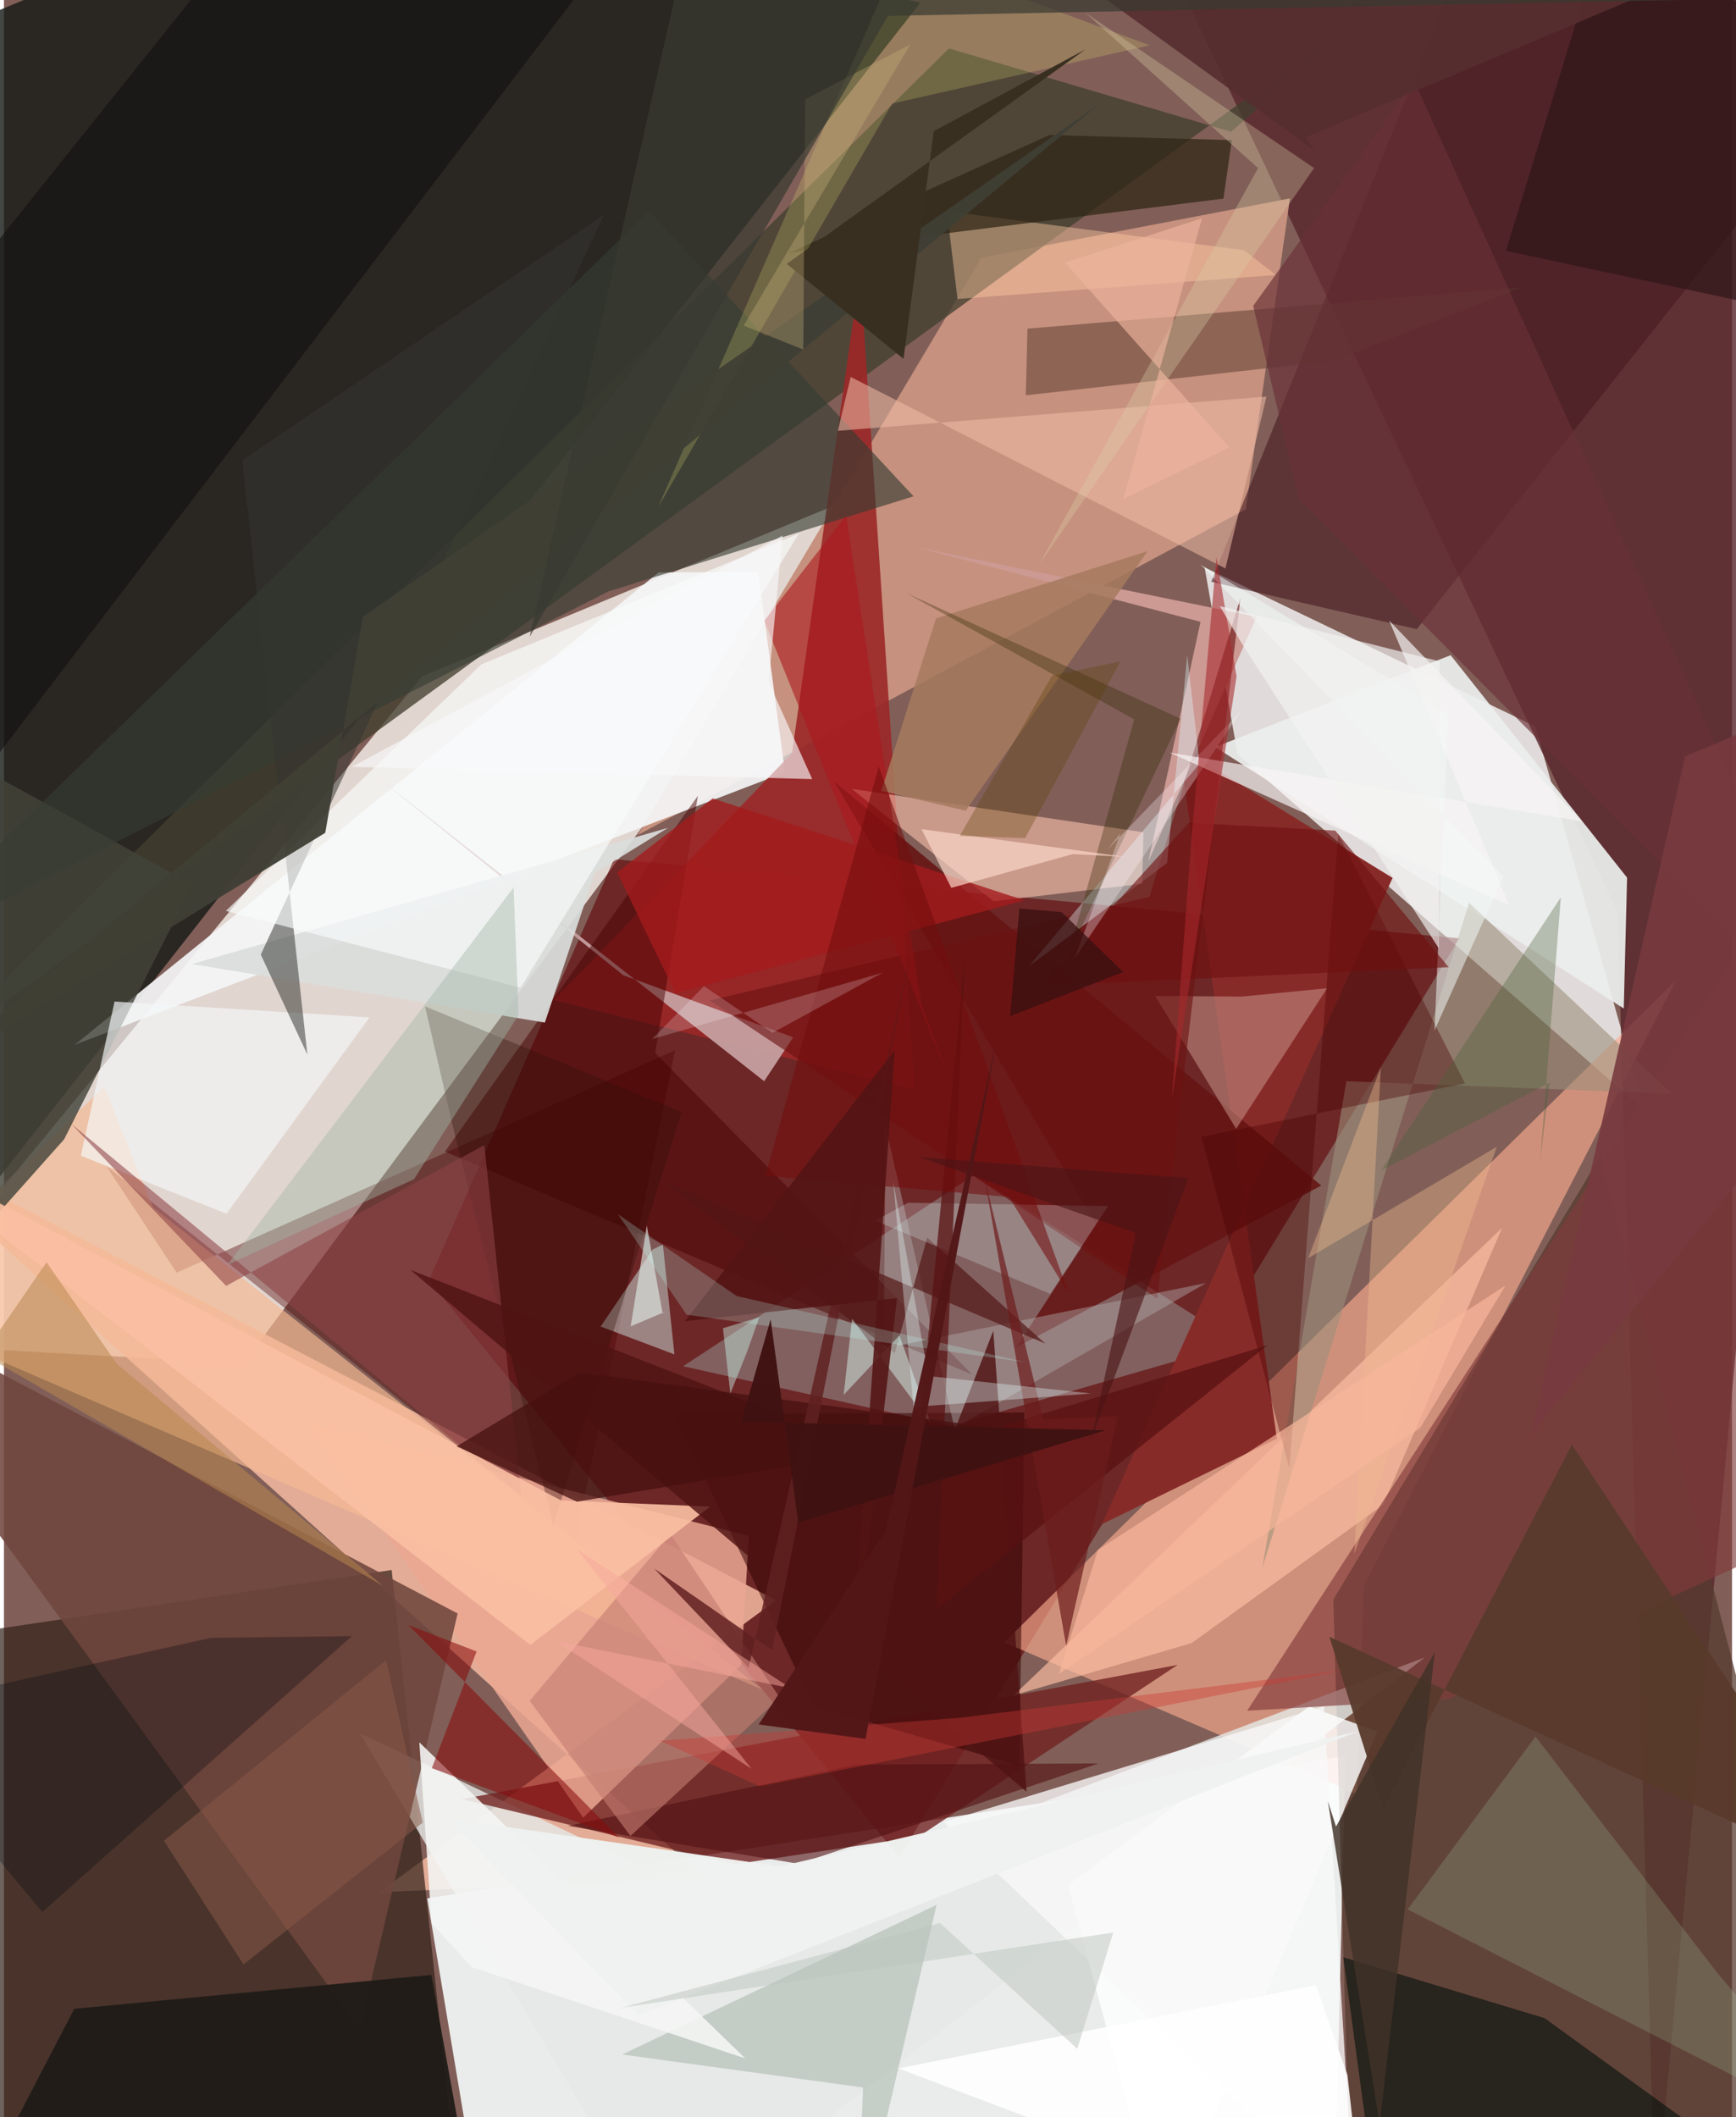 <svg xmlns="http://www.w3.org/2000/svg" width="228" height="278" viewBox="0 0 836 1024"><path fill="#815f58" d="M0 0h836v1024H0z"/><path fill="#f2f7f6" fill-opacity=".925" d="M644.01 1056.768l4.983-207.472-444.225 68.87L232.872 1086z"/><path fill="#fbf5ee" fill-opacity=".788" d="M202.362 327.054L-62 649.642l177.88 9.811 318.768-428.625z"/><path fill="#141a16" fill-opacity=".8" d="M443.376 1.27L-7.488 576.1-62 29.683l217.567-90.24z"/><path fill="#f0f1f1" fill-opacity=".851" d="M740.861 351.329l52.548 185.517-196.617-172.064-15.951-90.333z"/><path fill="#62070a" fill-opacity=".627" d="M205.538 619.322L295.16 415.56l408.924 38.293-271.045 444.463z"/><path fill="#f6bba2" fill-opacity=".831" d="M181.542 915.2l157.12-7.007L-62 547.256l435.574 226.757z"/><path fill="#59272b" fill-opacity=".812" d="M542.912-62L780.62 441.104l18.211 630.164L898 9.13z"/><path fill="#322119" fill-opacity=".702" d="M187.57 759.349l31.007 292.429L-27.643 1086l1.956-294.822z"/><path fill="#faad8f" fill-opacity=".639" d="M483.9 794.348l170.531 73.356 3.633-101.017 150.862-292.641z"/><path fill="#c6917e" d="M622.132 95.957l-21.366 150.367L306.7 403.843 472.84 124.64z"/><path fill="#563b2f" fill-opacity=".737" d="M772.357 559.105l-129.254 214.52L652.029 1086 898 1040.343z"/><path fill="#423f2f" fill-opacity=".773" d="M457.168 23.426l136.495 40.3 76.311-66.321-711.378 517.804z"/><path fill="#f5f6f7" fill-opacity=".914" d="M377.83 373.575L34.189 505.355 316.73 276.857l48.125-.187z"/><path fill="#928a88" fill-opacity=".584" d="M469.085 568.512l-140.535 92.3 129.569 28.856 138.756-40.03z"/><path fill="#e5e8e6" fill-opacity=".808" d="M172.236 838.329l186.003 88.13 329.178-124.845L319.259 1086z"/><path fill="#9b2828" fill-opacity=".914" d="M414.18 131.006l26.389 395.955-174.548-43.245L381.256 364.24z"/><path fill="#712321" fill-opacity=".792" d="M353.446 901.694l89.093-13.407 125.219-83.03-346.119 64.906z"/><path fill="#ecefee" fill-opacity=".922" d="M585.95 361.316l113.919-44.41 85.353 107.58-1.607 63.287z"/><path fill="#4d0202" fill-opacity=".388" d="M83.533 615.511l241.12-107.501-48 236.897L49.445 563.841z"/><path fill="#872b29" d="M531.185 737.186l84.607-41.348-47.305-334.803 103.288 63.58z"/><path fill="#eba793" fill-opacity=".851" d="M280.202 879.163L147.874 688.915l212.486 53.937-3.657 62.353z"/><path fill="#6f463d" fill-opacity=".875" d="M172.129 981.332L-8.934 733.203-62 632.445l281.479 147.94z"/><path fill="#461a20" fill-opacity=".596" d="M898 33.323l-214.534 270.99-99.432-22.906L722.434-62z"/><path fill="#fdc5b0" fill-opacity=".576" d="M550.626 427.432l-71.918 8.52-68.602-54.425 141.145 21.018z"/><path fill="#f5b993" fill-opacity=".682" d="M48.467 525.602L-62 632.203 367.176 817.34 72.046 583.883z"/><path fill="#fdfefe" fill-opacity=".808" d="M514.783 911.705l45.815 170.127 103.81-244.365-33.01-12.08z"/><path fill="#330001" fill-opacity=".541" d="M324.323 684.03l169.358-.853-2.442 170.833-99.697-28.87z"/><path fill="#04100d" fill-opacity=".604" d="M897.053 1086l-151.78-109.92-97.335-29.422 12.687 93.895z"/><path fill="#cc9993" d="M578.859 300.757l-25.214 115.826 52.356-118.219L440.5 264.5z"/><path fill="#1e1b17" fill-opacity=".933" d="M206.752 955.21L230.366 1086l-243.286-24.108 46.952-90.305z"/><path fill="#c39b9c" fill-opacity=".988" d="M299.575 471.673L179.383 374.83l188.38 148.116 14.045-21.247z"/><path fill="#fcbea1" fill-opacity=".675" d="M724.801 593.814L488.53 819.954l86.05-25.27 92.658-66.924z"/><path fill="#813b3a" fill-opacity=".639" d="M601.416 827.432l97.946-5.724 192.092-88.267L898 370.29z"/><path fill="#470200" fill-opacity=".49" d="M468.497 664.894L315.059 509.286l20.667-124.414-122.398 172.14z"/><path fill="#42443a" fill-opacity=".816" d="M29.104 551.05L91.27 427.825-62 343.401v309.957z"/><path fill="#dafffb" fill-opacity=".431" d="M313.857 604.322l4.912-2.343 5.589 53.088-35.708-13.464z"/><path fill="#373c34" fill-opacity=".631" d="M292.308 286.093L-62 466.563l374.035-364.389 127.992 137.88z"/><path fill="#58382e" fill-opacity=".506" d="M495.15 158.956l238.712-19.94-89.92 35.389-149.603 16.78z"/><path fill="#641312" fill-opacity=".859" d="M489.727 651.661l38.824-59.532-126.915-214.06 235.66 195.347z"/><path fill="#d3a497" fill-opacity=".471" d="M596.096 545.953l-39.182-64.261 41.895.325 41.286-4.024z"/><path fill="#ffcca2" fill-opacity=".431" d="M615.332 133.003l-154.016 11.6-5.152-42.45 143.757 18.89z"/><path fill="#302616" fill-opacity=".737" d="M505.755 65.293l88.25 2.48-4.049 28.295-210.12 26.269z"/><path fill="#f3f7f7" fill-opacity=".678" d="M37.188 559.017l16.316-74.606 123.32 7.675-69.161 94.935z"/><path fill="#dbdedd" fill-opacity=".918" d="M261.68 494.581L90.944 466.284l230.278-65.873-35.354 21.8z"/><path fill="#353530" fill-opacity=".525" d="M124.238 461.707l166.044-357.87-174.994 118.806 31.492 287.408z"/><path fill="#9d8f79" fill-opacity=".596" d="M708.776 436.65l98.044 92.352-157.376-6.067-40.75 235.649z"/><path fill="#a2b1a6" fill-opacity=".506" d="M451.178 921.326l-152.091 72.36 116.518 15.95L412.6 1086z"/><path fill="#100e0e" fill-opacity=".573" d="M322.81-62L116.617-32.78-62 190.327l17.583 229.153z"/><path fill="#6d1213" fill-opacity=".627" d="M341.488 483.872l216.418 144.216 40.269-338.83-43.988 144.502z"/><path fill="#bbf7bf" fill-opacity=".165" d="M679.09 923.494l61.813-83.553 88.031 114.403L898 1035.287z"/><path fill="#b3acab" fill-opacity=".439" d="M459.85 690.83l121.784-70.305-155.941 31.693.704-107.951z"/><path fill="#ebeb78" fill-opacity=".204" d="M429.68 50.1L316.444 245.29 433.707-22.737l120.55 44.635z"/><path fill="#490000" fill-opacity=".373" d="M706.796 524.028l-61.31-120.706-23.633 306.924L579.3 549.862z"/><path fill="#eebaa6" fill-opacity=".557" d="M590.91 274.94l19.86-83.123-207.365 16.554 6.205-26.057z"/><path fill="#f9f8f8" fill-opacity=".784" d="M454.58 881.262l163.15 155.594L654.118 1086 638.6 825.285z"/><path fill="#f4f6f5" fill-opacity=".878" d="M226.298 951.4l132.338 44.184-157.699-152.895 5.921 87.464z"/><path fill="#e0fbff" fill-opacity=".384" d="M578.44 369.352l-5.99-52.377-9.76 100.429-67.006 50.08z"/><path fill="#511011" fill-opacity=".6" d="M529.621 852.896l-145.167 48.553-111.665-18.315 139.686-29.65z"/><path fill="#2f1009" fill-opacity=".341" d="M203.709 486.751l14.511 62.567 47.585 188.265 61.926-199.735z"/><path fill="#890b0d" fill-opacity=".565" d="M195.593 785.933l33.062 12.836-21.669 56.424 90.665 33.606z"/><path fill="#f8f4f5" fill-opacity=".686" d="M763.547 397.268l-93.419-97.126 58.16 137.7-164.45-73.865z"/><path fill="#c47d71" fill-opacity=".612" d="M303.086 887.974l-48.79-65.328 68.072-80.778 52.926 79.241z"/><path fill="#f9fbfb" fill-opacity=".655" d="M107.354 440.575l142.574 37.127 134.605-219.596-153.651 63.276z"/><path fill="#8e4346" fill-opacity=".576" d="M107.49 621.938l-75.026-78.434 217.83 180.26-17.898-169.914z"/><path fill="#fac0a3" fill-opacity=".902" d="M254.657 795.592l86.952-66.896-72.133-3.01L-62 550.297z"/><path fill="#593a2c" fill-opacity=".949" d="M898 909.646L641.18 791.642l25.944 82.864 91.395-175.788z"/><path fill="#ac191d" fill-opacity=".596" d="M367.813 300.247l89.998 223.116-13.998-37.614-36.435-236.39z"/><path fill="#4f1313" fill-opacity=".82" d="M478.609 643.631l-27.19 69.97-254.75-99.356 298.03 252.37z"/><path fill="#521615" fill-opacity=".686" d="M318.196 571.125l185.638 78.76-57.195-51.29-15.685 55.853z"/><path fill="#000a0f" fill-opacity=".294" d="M168.277 791.356L18.58 924.779-62 828.022l162.245-35.865z"/><path fill="#a0b6a5" fill-opacity=".424" d="M198.371 570.333l50.584-79.457-2.399-61.634-138.432 182.496z"/><path fill="#3f3f35" fill-opacity=".953" d="M-40.215 522.584L529.984 50.265 173.689 298.238l-18.255 104.56z"/><path fill="#defef7" fill-opacity=".455" d="M433.194 645.866l15.33 43.196-38.235-51.216-4.068 36.83z"/><path fill="#a41b1d" fill-opacity=".788" d="M296.66 421.93l46.215-35.758 150.932 49.34-168.931 44.867z"/><path fill="#2b1416" fill-opacity=".655" d="M891.197 156.498L817.392-62h-34.496l-56.272 183.318z"/><path fill="#a67a5e" fill-opacity=".851" d="M450.909 299.076l-26.465 83.408 40.799 9.64 87.993-125.54z"/><path fill="#f1f9f8" fill-opacity=".522" d="M725.304 423.965L578.907 273.09l119.71 72.433-6.528 152.84z"/><path fill="#dccea7" fill-opacity=".329" d="M633.803 81.296L500.737 273.089l105.97-191.78L523.161 6.16z"/><path fill="#d2dde0" fill-opacity=".286" d="M506.132 625.78l28.03-42.44-96.75-1.628-15.973 8.711z"/><path fill="#581111" fill-opacity=".737" d="M464.89 462.251l-13.88 316.273 160.19-127.85-169.464 51.636z"/><path fill="#46110f" fill-opacity=".749" d="M218.979 699.557l58.219 26.768 208.167-34.854-206.905-27.704z"/><path fill="#6a3137" fill-opacity=".663" d="M682.294 39.452L898 514.528l-271.639-273.26-22.015-93.322z"/><path fill="#2e2501" fill-opacity=".325" d="M569.21 347.63l-132.503-60.705 110.099 61.005-31.854 113.817z"/><path fill="#602120" fill-opacity=".843" d="M440.032 454.02l-68.383 344.2-57.081-39.567 45.707 48.06z"/><path fill="#486039" fill-opacity=".337" d="M753.166 433.998l-10.09 128.514 4.632-38.86-81.452 42.493z"/><path fill="#783a3e" fill-opacity=".902" d="M898 499.485V329.853l-84.702 36.08-74.673 328.028z"/><path fill="#6f1010" fill-opacity=".612" d="M501.601 476.757l197.307-8.955-54.859-66.073-70.794-3.79z"/><path fill="#ba8950" fill-opacity=".545" d="M20.62 610.487l33.902 49.082 128.799 107.44-193.39-111.887z"/><path fill="#f9f9fa" fill-opacity=".643" d="M168.287 370.89l222.732 5.943-21.08-46.917 6.734-70.89z"/><path fill="#eef1ef" fill-opacity=".98" d="M655.117 837.336L307.01 974.784l-91.997-95.25 160.427 23.192z"/><path fill="#f0bb8f" fill-opacity=".392" d="M630.929 608.528l91.252-53.846-68.885 196.845 12.812-235.346z"/><path fill="#f8b69b" fill-opacity=".686" d="M726.359 621.804l-41.283 68.9-174.7 118.913 18.846-59.992z"/><path fill="#fdd8ca" fill-opacity=".675" d="M517.111 413.091l25.267 1.361-98.516-13.427 14.444 28.401z"/><path fill="#6c1c1b" fill-opacity=".702" d="M513.862 796.008l-39.39-225.937 28.321 116.312 36.152-1.355z"/><path fill="#e1ece7" fill-opacity=".627" d="M318.632 635.206l-7.635-42.448-7.797 48.739 16.86-7.127z"/><path fill="#8a5a49" fill-opacity=".518" d="M115.887 950.159l86.719-68.659-17.748-78.557-107.473 87.361z"/><path fill="#392f20" d="M435.183 173.563l14.62-110.097 73.302-39.524-144.412 103.685z"/><path fill="#403228" fill-opacity=".816" d="M640.462 871.165l25.06 156.406 26.699-228.462-47.81 84.312z"/><path fill="#c73833" fill-opacity=".396" d="M365.478 863.947l283.168-56.237-186.37 23.145-144.821 11.087z"/><path fill="#720e0e" fill-opacity=".569" d="M515.008 625.44l-28.856-46.493-117.758-10.237 54.793-198.024z"/><path fill="#cdb77d" fill-opacity=".325" d="M386.69 169.083l.892-121.028 50.92-26.625-80.655 136.063z"/><path fill="#e3fefe" fill-opacity=".349" d="M440.009 680.506l-9.817-109.2 17.075 94.238 78.754 8.44z"/><path fill="#572e2f" fill-opacity=".914" d="M813.194-10.987L532.726-.68l101.899 74.032-4.951-6.851z"/><path fill="#fefefe" fill-opacity=".906" d="M649.922 1003.577l9.274 82.423-226.448-85.573 201.966-40.232z"/><path fill="#531414" fill-opacity=".871" d="M408.553 828.63l22.403-320.737L329.46 639.006l102.585-11.173z"/><path fill="#eeb49e" fill-opacity=".655" d="M579.598 105.562l-66.258 21.444 79.408 89.374-51.225 24.965z"/><path fill="#fffcff" fill-opacity=".196" d="M313.59 502.542l25.081-25.567 33.162 22.556 53.261-29.076z"/><path fill="#befff9" fill-opacity=".22" d="M494.144 658.869l-139.692-32.023-57.41-39.535 33.209 48.553z"/><path fill="#4b1415" fill-opacity=".627" d="M572.904 569.854l-47.017 126.834 21.675-100.3-104.73-36.742z"/><path fill="#f6a89e" fill-opacity=".49" d="M361.628 855.475l-84.714-106.341 103.82 67.403-113.797-22.79z"/><path fill="#cffbf1" fill-opacity=".427" d="M365.416 637.108l-5.967 16.786-8.049 20.133-3.575-31.617z"/><path fill="#fff6fc" fill-opacity=".294" d="M533.684 411.126l65.198-67.684-80.876 120.108 22.135-60.544z"/><path fill="#a7292b" fill-opacity=".58" d="M574.563 404.738l12.01-135.28 9.723 57.674-31.266 204.103z"/><path fill="#383931" fill-opacity=".702" d="M338.365-62l-84.033 369.985L427.607 7.687 898-1.695z"/><path fill="#5d3e00" fill-opacity=".31" d="M540.087 319.898l-33.069 6.91-44.635 77.486 31.627 1.098z"/><path fill="#401212" fill-opacity=".976" d="M384.263 736.477L370.89 638.13l-14.155 49.514 176.317 4.11z"/><path fill="#f2f2f1" fill-opacity=".671" d="M694.136 458.657l-95.51-147.736-10.447-17.8 106.318 26.748z"/><path fill="#bcc5be" fill-opacity=".49" d="M536.66 934.664l-17.406 56.31-66.413-60.869-154.461 41.033z"/><path fill="#38100f" fill-opacity=".745" d="M511.682 441.158l29.788 28.974-54.698 21.356 4.462-52.095z"/><path fill="#531718" fill-opacity=".98" d="M416.817 841.05l63.373-337.683-53.626 237.05-61.441 93.657z"/></svg>